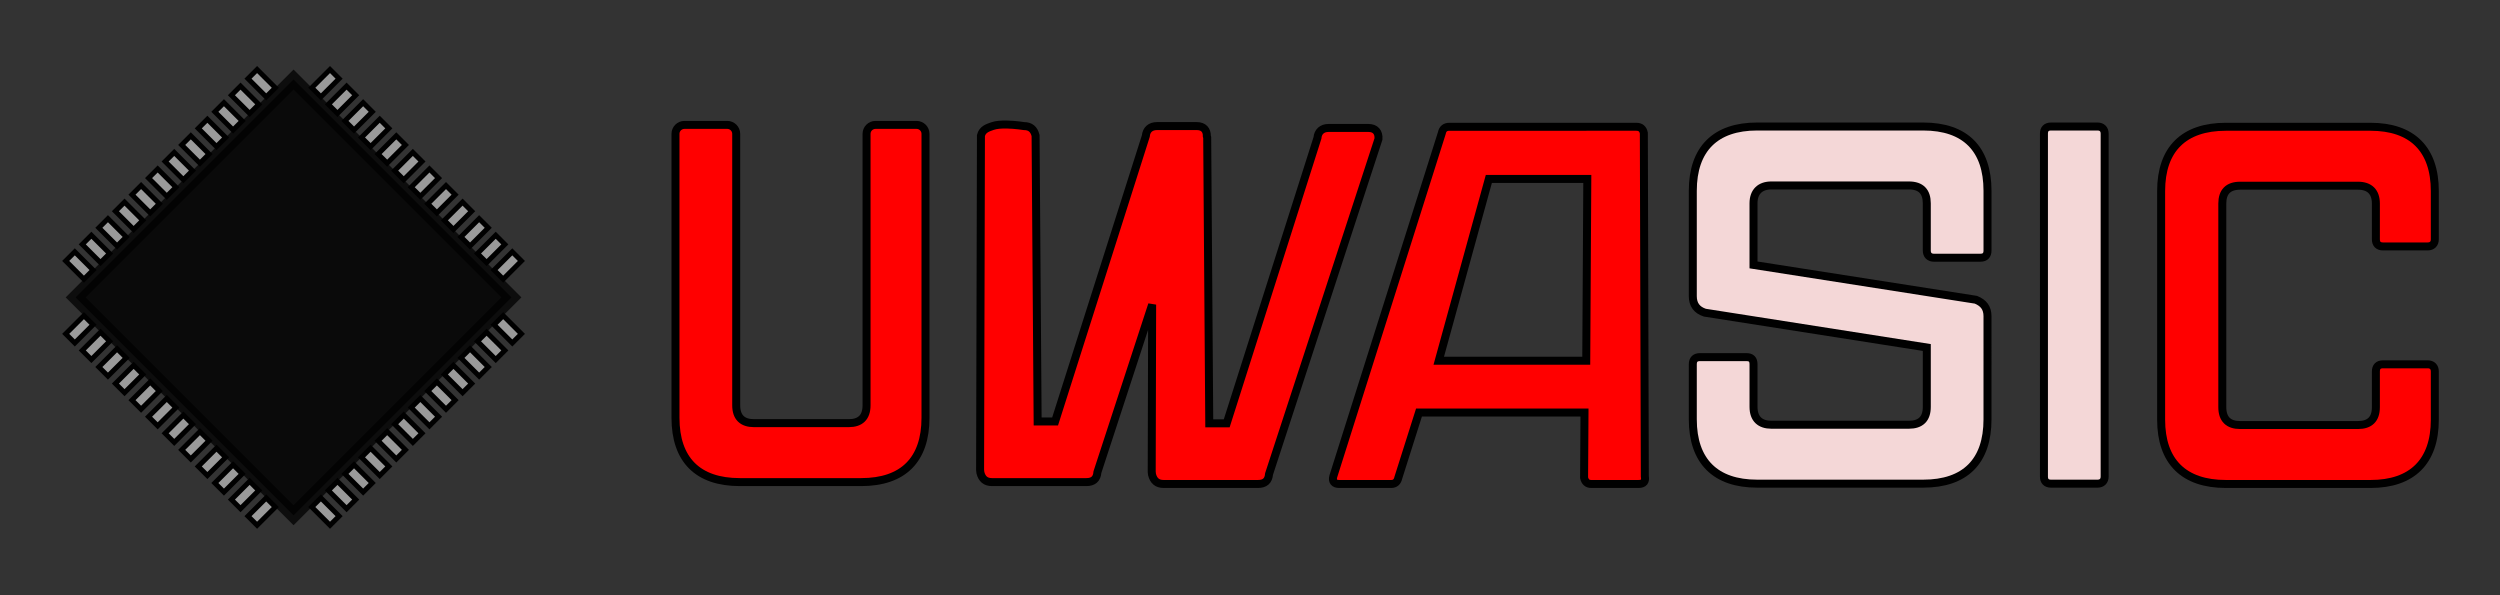 <?xml version="1.0" encoding="UTF-8" standalone="no"?>
<!-- Created with Inkscape (http://www.inkscape.org/) -->

<svg
   width="525mm"
   height="125mm"
   viewBox="0 0 525 125"
   version="1.1"
   id="svg1"
   xml:space="preserve"
   inkscape:version="1.3.2 (091e20e, 2023-11-25, custom)"
   sodipodi:docname="logo.svg"
   inkscape:export-filename="uwasic.png"
   inkscape:export-xdpi="96"
   inkscape:export-ydpi="96"
   xmlns:inkscape="http://www.inkscape.org/namespaces/inkscape"
   xmlns:sodipodi="http://sodipodi.sourceforge.net/DTD/sodipodi-0.dtd"
   xmlns="http://www.w3.org/2000/svg"
   xmlns:svg="http://www.w3.org/2000/svg"><rect x="0" y="0" width="525" height="125" fill="#333333" stroke="none"/><sodipodi:namedview
     id="namedview1"
     pagecolor="#ffffff"
     bordercolor="#000000"
     borderopacity="0.25"
     inkscape:showpageshadow="2"
     inkscape:pageopacity="0.0"
     inkscape:pagecheckerboard="0"
     inkscape:deskcolor="#d1d1d1"
     inkscape:document-units="mm"
     inkscape:zoom="1.0841681"
     inkscape:cx="28.593352"
     inkscape:cy="463.48901"
     inkscape:window-width="2560"
     inkscape:window-height="1494"
     inkscape:window-x="-11"
     inkscape:window-y="-11"
     inkscape:window-maximized="1"
     inkscape:current-layer="g9" /><defs
     id="defs1"><linearGradient
       id="swatch375"
       inkscape:swatch="solid"><stop
         style="stop-color:#000000;stop-opacity:1;"
         offset="0"
         id="stop375" /></linearGradient><linearGradient
       id="swatch374"
       inkscape:swatch="solid"><stop
         style="stop-color:#000000;stop-opacity:1;"
         offset="0"
         id="stop374" /></linearGradient><clipPath
       clipPathUnits="userSpaceOnUse"
       id="clipPath54"><rect
         style="fill:#ff0000;stroke:none;stroke-width:3;stroke-linecap:square;stroke-linejoin:miter;paint-order:stroke markers fill;stop-color:#000000"
         id="rect54"
         width="78"
         height="45.033"
         x="763.613"
         y="452.824" /></clipPath><clipPath
       clipPathUnits="userSpaceOnUse"
       id="clipPath51"><path
         id="path51"
         style="stroke-width:0.1;stroke-linecap:square;paint-order:markers fill stroke;stop-color:#000000"
         d="m 1806.499,-753.523 h 1637.265 v 66.905 H 1806.499 Z" /></clipPath><clipPath
       clipPathUnits="userSpaceOnUse"
       id="clipPath46"><rect
         style="fill:none;stroke:#000000;stroke-width:1;stroke-linecap:butt;stroke-linejoin:bevel;paint-order:stroke markers fill;stop-color:#000000"
         id="rect46"
         width="46.161"
         height="39.922"
         x="86.574"
         y="420.063" /></clipPath><clipPath
       clipPathUnits="userSpaceOnUse"
       id="clipPath52"><path
         id="path52"
         style="stroke-width:0.1;stroke-linecap:square;paint-order:markers fill stroke;stop-color:#000000"
         d="m -880.828,-187.298 h 1640.84 v 73.282 h -1640.84 z" /></clipPath><clipPath
       clipPathUnits="userSpaceOnUse"
       id="clipPath41"><rect
         style="fill:#ff0000;stroke:none;stroke-width:3;stroke-linecap:square;stroke-linejoin:miter;paint-order:stroke markers fill;stop-color:#000000"
         id="rect41"
         width="78"
         height="45.033"
         x="763.613"
         y="452.824" /></clipPath><clipPath
       clipPathUnits="userSpaceOnUse"
       id="clipPath33"><rect
         style="fill:#ff0000;stroke:none;stroke-width:3;stroke-linecap:square;stroke-linejoin:miter;paint-order:stroke markers fill;stop-color:#000000"
         id="rect33"
         width="78"
         height="45.033"
         x="763.613"
         y="452.824" /></clipPath><clipPath
       clipPathUnits="userSpaceOnUse"
       id="clipPath32"><rect
         style="fill:none;stroke:#000000;stroke-width:1;stroke-linecap:butt;stroke-linejoin:bevel;paint-order:stroke markers fill;stop-color:#000000"
         id="rect32"
         width="46.161"
         height="39.922"
         x="86.574"
         y="420.063" /></clipPath><clipPath
       clipPathUnits="userSpaceOnUse"
       id="clipPath55"><path
         id="path55"
         style="stroke-width:0.1;stroke-linecap:square;paint-order:markers fill stroke;stop-color:#000000"
         d="m 1736.615,-745.573 h 1589.476 v 72.467 H 1736.615 Z" /></clipPath><clipPath
       clipPathUnits="userSpaceOnUse"
       id="clipPath25"><rect
         style="fill:#ff0000;stroke:none;stroke-width:3;stroke-linecap:square;stroke-linejoin:miter;paint-order:stroke markers fill;stop-color:#000000"
         id="rect25-8"
         width="78"
         height="45.033"
         x="763.613"
         y="452.824" /></clipPath><clipPath
       clipPathUnits="userSpaceOnUse"
       id="clipPath27"><rect
         style="fill:none;stroke:#000000;stroke-width:1;stroke-linecap:butt;stroke-linejoin:bevel;paint-order:stroke markers fill;stop-color:#000000"
         id="rect28-6"
         width="46.161"
         height="39.922"
         x="86.574"
         y="420.063" /></clipPath><clipPath
       clipPathUnits="userSpaceOnUse"
       id="clipPath25-4"><rect
         style="fill:#ff0000;stroke:none;stroke-width:3;stroke-linecap:square;stroke-linejoin:miter;paint-order:stroke markers fill;stop-color:#000000"
         id="rect25-8-6"
         width="78"
         height="45.033"
         x="763.613"
         y="452.824" /></clipPath><clipPath
       clipPathUnits="userSpaceOnUse"
       id="clipPath25-0"><rect
         style="fill:#ff0000;stroke:none;stroke-width:3;stroke-linecap:square;stroke-linejoin:miter;paint-order:stroke markers fill;stop-color:#000000"
         id="rect25-8-0"
         width="78"
         height="45.033"
         x="763.613"
         y="452.824" /></clipPath></defs><g
     inkscape:label="Layer 1"
     inkscape:groupmode="layer"
     id="layer1"
     transform="translate(-156.163,-139.789)"><g
       id="g9"
       style="display:inline"
       transform="translate(42.808,27.289)"><g
         id="g4-9"
         transform="matrix(0.319,0.319,-0.319,0.319,175,127.104)"><rect
           style="fill:#000000;fill-opacity:0.811;stroke:#000000;stroke-width:6.565;stroke-linecap:butt;stroke-linejoin:miter;stroke-dasharray:none;stroke-opacity:0.744;paint-order:markers fill stroke"
           id="rect1-8"
           width="143.435"
           height="143.435"
           x="3.282"
           y="3.282" /></g><g
         id="g6-0"
         transform="matrix(1.677,0,0,1.677,197.112,-59.948)"
         style="fill:#ff0000;fill-opacity:1;stroke:#000000;stroke-opacity:1;stroke-width:1;stroke-dasharray:none"><g
           id="g8-5"
           transform="matrix(0.994,0,0,0.994,157.794,-64.77)"
           style="fill:#ff0000;fill-opacity:1;stroke:#000000;stroke-opacity:1;stroke-width:1.006;stroke-dasharray:none"><path
             style="font-size:54.925px;font-family:Norwester;-inkscape-font-specification:Norwester;fill:#ff0000;fill-opacity:1;stroke-width:1.006;stroke-opacity:1;paint-order:markers fill stroke;stroke:#000000;stroke-dasharray:none"
             d="m 97.745,192.683 c 0,-5.287 -2.869,-8.1 -8.1,-8.1 h -18.223 c -5.287,0 -8.156,2.812 -8.156,8.1 v 28.8 c 0,5.287 2.869,8.1 8.156,8.1 h 18.223 c 5.231,0 8.1,-2.813 8.1,-8.1 v -6.075 c 0,-0.562 -0.338,-0.9 -0.9,-0.9 h -5.625 c -0.619,0 -0.9,0.338 -0.9,0.9 v 4.5 c 0,1.519 -0.787,2.25 -2.25,2.25 h -14.848 c -1.462,0 -2.25,-0.731 -2.25,-2.25 V 194.258 c 0,-1.463 0.731,-2.25 2.25,-2.25 h 14.848 c 1.462,0 2.25,0.787 2.25,2.25 v 4.5 c 0,0.562 0.281,0.9 0.9,0.9 h 5.625 c 0.563,0 0.9,-0.338 0.9,-0.9 z"
             id="text4-1"
             aria-label="ASIC"
             sodipodi:nodetypes="sssssssssssssssssssssssss" /><path
             d="m -2.566,229.583 c 0.675,0 0.9,-0.338 0.788,-0.956 l -0.125,-43.256 c -0.113,-0.562 -0.45,-0.787 -0.956,-0.787 H -26.394 c -0.506,0 -0.844,0.225 -0.956,0.787 l -13.673,43.256 c -0.169,0.619 0.113,0.956 0.731,0.956 h 6.561 c 0.506,0 0.788,-0.281 0.9,-0.787 l 2.603,-8.213 h 20.851 l -0.051,8.213 c 0.113,0.506 0.394,0.787 0.9,0.787 z m -6.592,-15.525 H -27.739 l 6.31,-22.902 h 12.405 z"
             style="font-size:54.925px;font-family:Norwester;-inkscape-font-specification:Norwester;fill:#ff0000;fill-opacity:1;stroke-width:1.006;stroke-opacity:1;paint-order:markers fill stroke;stroke:#000000;stroke-dasharray:none"
             id="path1-7"
             sodipodi:nodetypes="sccssccssccccssccccc" /><g
             id="g5-8"
             style="fill:#f4d7d7;fill-opacity:1;stroke:#000000;stroke-opacity:1;stroke-width:0.983;stroke-dasharray:none"
             transform="matrix(1.024,0,0,1.024,-35.193,-69.761)"><path
               d="m 46.442,248.352 c -5.108,0 -7.909,2.746 -7.909,7.909 v 12.962 c 0,1.044 0.494,1.703 1.483,2.032 l 27.305,4.284 v 7.305 c 0,1.483 -0.769,2.197 -2.197,2.197 h -16.924 c -1.373,0 -2.197,-0.714 -2.197,-2.197 v -5.242 c 0,-0.604 -0.275,-0.879 -0.879,-0.879 h -5.712 c -0.549,0 -0.879,0.275 -0.879,0.879 v 6.779 c 0,5.163 2.801,7.909 7.909,7.909 h 20.439 c 5.163,0 7.909,-2.746 7.909,-7.909 V 271.695 c 0,-1.044 -0.494,-1.648 -1.428,-2.032 l -27.36,-4.284 v -7.58 c 0,-1.428 0.824,-2.197 2.197,-2.197 h 16.924 c 1.483,0 2.197,0.769 2.197,2.197 v 5.816 c 0,0.549 0.33,0.879 0.879,0.879 h 5.712 c 0.604,0 0.879,-0.33 0.879,-0.879 v -7.354 c 0,-5.163 -2.746,-7.909 -7.909,-7.909 z"
               style="font-size:54.925px;font-family:Norwester;-inkscape-font-specification:Norwester;fill:#f4d7d7;fill-opacity:1;stroke-width:0.983;stroke-opacity:1;paint-order:markers fill stroke;stroke:#000000;stroke-dasharray:none"
               id="path1-3-5"
               sodipodi:nodetypes="sssccsssssssssssssccsssssssssss" /><path
               d="m 82.612,248.352 c -0.604,0 -0.879,0.33 -0.879,0.879 v 42.182 c 0,0.549 0.275,0.879 0.879,0.879 h 5.712 c 0.549,0 0.879,-0.33 0.879,-0.879 v -42.182 c 0,-0.549 -0.33,-0.879 -0.879,-0.879 z"
               style="font-size:54.925px;font-family:Norwester;-inkscape-font-specification:Norwester;fill:#f4d7d7;fill-opacity:1;stroke-width:0.983;stroke-opacity:1;paint-order:markers fill stroke;stroke:#000000;stroke-dasharray:none"
               id="path1-5-3" /></g><path
             d="m -98.7,184.347 c -0.619,0 -1.125,0.506 -1.125,1.125 v 34.2 c 0,1.519 -0.788,2.25 -2.25,2.25 h -11.921 c -1.462,0 -2.25,-0.731 -2.25,-2.25 v -34.2 c 0,-0.619 -0.506,-1.125 -1.125,-1.125 h -5.4 c -0.619,0 -1.125,0.506 -1.125,1.125 v 35.775 c 0,5.287 2.812,8.1 8.1,8.1 h 15.296 c 5.288,0 8.1,-2.812 8.1,-8.1 v -35.775 c 0,-0.619 -0.506,-1.125 -1.125,-1.125 z"
             id="text8-9"
             style="font-size:56.25px;font-family:Norwester;-inkscape-font-specification:Norwester;fill:#ff0000;fill-opacity:1;stroke-width:1.006;stroke-opacity:1;paint-order:markers fill stroke;stroke:#000000;stroke-dasharray:none"
             aria-label="U"
             sodipodi:nodetypes="sssssssssssssssss" /><path
             id="text7-9"
             style="font-size:56.25px;font-family:Norwester;-inkscape-font-specification:Norwester;fill:#ff0000;fill-opacity:1;stroke-width:1.006;stroke-opacity:1;paint-order:markers fill stroke;stroke:#000000;stroke-dasharray:none"
             d="M -82.154 184.301 C -82.815 184.288 -83.49 184.33 -83.958 184.497 C -84.548 184.708 -85.215 184.894 -85.414 185.688 L -85.521 227.815 L -85.483 228.155 C -85.285 228.95 -84.821 229.347 -84.027 229.347 L -72.129 229.347 C -71.269 229.347 -70.805 228.949 -70.739 228.089 L -63.846 206.987 L -63.9 228.052 L -63.862 228.392 C -63.664 229.186 -63.2 229.583 -62.406 229.583 L -50.508 229.583 C -49.647 229.583 -49.184 229.186 -49.118 228.325 L -35.333 186.123 C -35.267 185.262 -35.73 184.733 -36.591 184.733 L -41.633 184.733 C -42.427 184.733 -42.956 185.196 -43.022 185.99 L -54.452 221.943 L -56.65 221.943 L -56.91 185.924 C -56.923 185.874 -56.94 185.83 -56.954 185.783 C -56.933 184.986 -57.387 184.497 -58.211 184.497 L -63.253 184.497 C -64.048 184.497 -64.577 184.96 -64.643 185.754 L -76.072 221.707 L -78.271 221.707 L -78.531 185.688 C -78.73 184.894 -79.193 184.497 -79.987 184.497 C -79.987 184.497 -81.051 184.323 -82.154 184.301 z " /></g></g><g
         id="g4-9-3"
         transform="matrix(0.319,0.319,-0.319,0.319,175,127.104)"
         style="display:inline;stroke:#000000;stroke-opacity:1"><g
           id="g3-2-9"
           style="stroke:#000000;stroke-width:2.33;stroke-dasharray:none;stroke-opacity:1"><g
             id="g2-6-5"
             transform="translate(59.659,-18.294)"
             style="stroke:#000000;stroke-width:2.33;stroke-dasharray:none;stroke-opacity:1"><g
               id="rect2-55-5"
               style="stroke:#000000;stroke-width:2.33;stroke-dasharray:none;stroke-opacity:1"><path
                 style="color:#000000;fill:#ffffff;stroke:#000000;stroke-width:2.33;stroke-dasharray:none;stroke-opacity:1;paint-order:markers fill stroke"
                 d="m 52.564,8.334 h 1.919 v 7.919 h -1.919 z"
                 id="path49-9" /><path
                 style="color:#000000;fill:#9a9a9a;stroke:#000000;stroke-width:2.33;stroke-dasharray:none;stroke-opacity:1;paint-order:markers fill stroke"
                 d="M 50.523,6.295 V 18.295 h 6 V 6.295 Z"
                 id="path50-6" /></g><g
               id="rect2-7-3-6"
               style="stroke:#000000;stroke-width:2.33;stroke-dasharray:none;stroke-opacity:1"><path
                 style="color:#000000;fill:#ffffff;stroke:#000000;stroke-width:2.33;stroke-dasharray:none;stroke-opacity:1;paint-order:markers fill stroke"
                 d="m -34.709,8.334 h 1.919 v 7.919 h -1.919 z"
                 id="path53-4" /><path
                 style="color:#000000;fill:#9a9a9a;stroke:#000000;stroke-width:2.33;stroke-dasharray:none;stroke-opacity:1;paint-order:markers fill stroke"
                 d="M -36.75,6.295 V 18.295 h 6 V 6.295 Z"
                 id="path54-6" /></g><g
               id="rect2-1-9-4"
               style="stroke:#000000;stroke-width:2.33;stroke-dasharray:none;stroke-opacity:1"><path
                 style="color:#000000;fill:#ffffff;stroke:#000000;stroke-width:2.33;stroke-dasharray:none;stroke-opacity:1;paint-order:markers fill stroke"
                 d="m -23.8,8.334 h 1.919 v 7.919 h -1.919 z"
                 id="path56-1" /><path
                 style="color:#000000;fill:#9a9a9a;stroke:#000000;stroke-width:2.33;stroke-dasharray:none;stroke-opacity:1;paint-order:markers fill stroke"
                 d="M -25.84,6.295 V 18.295 h 6 V 6.295 Z"
                 id="path57-7" /></g><g
               id="rect2-7-8-5-7"
               style="stroke:#000000;stroke-width:2.33;stroke-dasharray:none;stroke-opacity:1"><path
                 style="color:#000000;fill:#ffffff;stroke:#000000;stroke-width:2.33;stroke-dasharray:none;stroke-opacity:1;paint-order:markers fill stroke"
                 d="m -12.891,8.334 h 1.919 v 7.919 h -1.919 z"
                 id="path58-6" /><path
                 style="color:#000000;fill:#9a9a9a;stroke:#000000;stroke-width:2.33;stroke-dasharray:none;stroke-opacity:1;paint-order:markers fill stroke"
                 d="M -14.932,6.295 V 18.295 h 6 V 6.295 Z"
                 id="path59-6" /></g><g
               id="rect2-5-1-0"
               style="stroke:#000000;stroke-width:2.33;stroke-dasharray:none;stroke-opacity:1"><path
                 style="color:#000000;fill:#ffffff;stroke:#000000;stroke-width:2.33;stroke-dasharray:none;stroke-opacity:1;paint-order:markers fill stroke"
                 d="m -1.982,8.334 h 1.919 V 16.254 H -1.982 Z"
                 id="path60-2" /><path
                 style="color:#000000;fill:#9a9a9a;stroke:#000000;stroke-width:2.33;stroke-dasharray:none;stroke-opacity:1;paint-order:markers fill stroke"
                 d="M -4.021,6.295 V 18.295 h 6 V 6.295 Z"
                 id="path61-7" /></g><g
               id="rect2-7-2-94-5"
               style="stroke:#000000;stroke-width:2.33;stroke-dasharray:none;stroke-opacity:1"><path
                 style="color:#000000;fill:#ffffff;stroke:#000000;stroke-width:2.33;stroke-dasharray:none;stroke-opacity:1;paint-order:markers fill stroke"
                 d="M 8.927,8.334 H 10.846 V 16.254 H 8.927 Z"
                 id="path62-4" /><path
                 style="color:#000000;fill:#9a9a9a;stroke:#000000;stroke-width:2.33;stroke-dasharray:none;stroke-opacity:1;paint-order:markers fill stroke"
                 d="M 6.887,6.295 V 18.295 H 12.887 V 6.295 Z"
                 id="path63-2" /></g><g
               id="rect2-7-8-9-22-3"
               style="stroke:#000000;stroke-width:2.33;stroke-dasharray:none;stroke-opacity:1"><path
                 style="color:#000000;fill:#ffffff;stroke:#000000;stroke-width:2.33;stroke-dasharray:none;stroke-opacity:1;paint-order:markers fill stroke"
                 d="m 19.836,8.334 h 1.919 V 16.254 H 19.836 Z"
                 id="path64-9" /><path
                 style="color:#000000;fill:#9a9a9a;stroke:#000000;stroke-width:2.33;stroke-dasharray:none;stroke-opacity:1;paint-order:markers fill stroke"
                 d="M 17.797,6.295 V 18.295 h 6 V 6.295 Z"
                 id="path65-3" /></g><g
               id="rect2-5-8-61-4"
               style="stroke:#000000;stroke-width:2.33;stroke-dasharray:none;stroke-opacity:1"><path
                 style="color:#000000;fill:#ffffff;stroke:#000000;stroke-width:2.33;stroke-dasharray:none;stroke-opacity:1;paint-order:markers fill stroke"
                 d="m 30.746,8.334 h 1.919 V 16.254 H 30.746 Z"
                 id="path66-8" /><path
                 style="color:#000000;fill:#9a9a9a;stroke:#000000;stroke-width:2.33;stroke-dasharray:none;stroke-opacity:1;paint-order:markers fill stroke"
                 d="M 28.705,6.295 V 18.295 h 6 V 6.295 Z"
                 id="path67-6" /></g><g
               id="rect2-7-2-6-5-7"
               style="stroke:#000000;stroke-width:2.33;stroke-dasharray:none;stroke-opacity:1"><path
                 style="color:#000000;fill:#ffffff;stroke:#000000;stroke-width:2.33;stroke-dasharray:none;stroke-opacity:1;paint-order:markers fill stroke"
                 d="m 41.655,8.334 h 1.919 V 16.254 H 41.655 Z"
                 id="path68-2" /><path
                 style="color:#000000;fill:#9a9a9a;stroke:#000000;stroke-width:2.33;stroke-dasharray:none;stroke-opacity:1;paint-order:markers fill stroke"
                 d="M 39.613,6.295 V 18.295 h 6 V 6.295 Z"
                 id="path69-4" /></g><g
               id="rect2-7-8-3-6-1"
               style="stroke:#000000;stroke-width:2.33;stroke-dasharray:none;stroke-opacity:1"><path
                 style="color:#000000;fill:#ffffff;stroke:#000000;stroke-width:2.33;stroke-dasharray:none;stroke-opacity:1;paint-order:markers fill stroke"
                 d="m 74.382,8.334 h 1.919 v 7.919 h -1.919 z"
                 id="path70-4" /><path
                 style="color:#000000;fill:#9a9a9a;stroke:#000000;stroke-width:2.33;stroke-dasharray:none;stroke-opacity:1;paint-order:markers fill stroke"
                 d="M 72.342,6.295 V 18.295 h 6 V 6.295 Z"
                 id="path71-7" /></g><g
               id="rect2-5-9-3-5"
               style="stroke:#000000;stroke-width:2.33;stroke-dasharray:none;stroke-opacity:1"><path
                 style="color:#000000;fill:#ffffff;stroke:#000000;stroke-width:2.33;stroke-dasharray:none;stroke-opacity:1;paint-order:markers fill stroke"
                 d="m 63.473,8.334 h 1.919 V 16.254 H 63.473 Z"
                 id="path72-4" /><path
                 style="color:#000000;fill:#9a9a9a;stroke:#000000;stroke-width:2.33;stroke-dasharray:none;stroke-opacity:1;paint-order:markers fill stroke"
                 d="M 61.432,6.295 V 18.295 h 6 V 6.295 Z"
                 id="path73-1" /></g><g
               id="rect2-7-2-3-8-9"
               style="stroke:#000000;stroke-width:2.33;stroke-dasharray:none;stroke-opacity:1"><path
                 style="color:#000000;fill:#ffffff;stroke:#000000;stroke-width:2.33;stroke-dasharray:none;stroke-opacity:1;paint-order:markers fill stroke"
                 d="m -45.618,8.334 h 1.919 v 7.919 h -1.919 z"
                 id="path74-4" /><path
                 style="color:#000000;fill:#9a9a9a;stroke:#000000;stroke-width:2.33;stroke-dasharray:none;stroke-opacity:1;paint-order:markers fill stroke"
                 d="M -47.658,6.295 V 18.295 h 6 V 6.295 Z"
                 id="path75-5" /></g></g><g
             id="g2-8-6-4"
             transform="translate(59.659,143.706)"
             style="stroke:#000000;stroke-width:2.33;stroke-dasharray:none;stroke-opacity:1"><g
               id="rect2-6-7-6"
               style="stroke:#000000;stroke-width:2.33;stroke-dasharray:none;stroke-opacity:1"><path
                 style="color:#000000;fill:#ffffff;stroke:#000000;stroke-width:2.33;stroke-dasharray:none;stroke-opacity:1;paint-order:markers fill stroke"
                 d="m 52.564,8.334 h 1.919 v 7.919 h -1.919 z"
                 id="path76-4" /><path
                 style="color:#000000;fill:#9a9a9a;stroke:#000000;stroke-width:2.33;stroke-dasharray:none;stroke-opacity:1;paint-order:markers fill stroke"
                 d="M 50.523,6.295 V 18.295 h 6 V 6.295 Z"
                 id="path77-8" /></g><g
               id="rect2-7-6-1-6"
               style="stroke:#000000;stroke-width:2.33;stroke-dasharray:none;stroke-opacity:1"><path
                 style="color:#000000;fill:#ffffff;stroke:#000000;stroke-width:2.33;stroke-dasharray:none;stroke-opacity:1;paint-order:markers fill stroke"
                 d="m -34.709,8.334 h 1.919 v 7.919 h -1.919 z"
                 id="path78-8" /><path
                 style="color:#000000;fill:#9a9a9a;stroke:#000000;stroke-width:2.33;stroke-dasharray:none;stroke-opacity:1;paint-order:markers fill stroke"
                 d="M -36.75,6.295 V 18.295 h 6 V 6.295 Z"
                 id="path79-0" /></g><g
               id="rect2-1-1-9-8"
               style="stroke:#000000;stroke-width:2.33;stroke-dasharray:none;stroke-opacity:1"><path
                 style="color:#000000;fill:#ffffff;stroke:#000000;stroke-width:2.33;stroke-dasharray:none;stroke-opacity:1;paint-order:markers fill stroke"
                 d="m -23.8,8.334 h 1.919 v 7.919 h -1.919 z"
                 id="path80-9" /><path
                 style="color:#000000;fill:#9a9a9a;stroke:#000000;stroke-width:2.33;stroke-dasharray:none;stroke-opacity:1;paint-order:markers fill stroke"
                 d="M -25.84,6.295 V 18.295 h 6 V 6.295 Z"
                 id="path81-8" /></g><g
               id="rect2-7-8-4-8-4"
               style="stroke:#000000;stroke-width:2.33;stroke-dasharray:none;stroke-opacity:1"><path
                 style="color:#000000;fill:#ffffff;stroke:#000000;stroke-width:2.33;stroke-dasharray:none;stroke-opacity:1;paint-order:markers fill stroke"
                 d="m -12.891,8.334 h 1.919 v 7.919 h -1.919 z"
                 id="path82-2" /><path
                 style="color:#000000;fill:#9a9a9a;stroke:#000000;stroke-width:2.33;stroke-dasharray:none;stroke-opacity:1;paint-order:markers fill stroke"
                 d="M -14.932,6.295 V 18.295 h 6 V 6.295 Z"
                 id="path83-3" /></g><g
               id="rect2-5-6-7-1"
               style="stroke:#000000;stroke-width:2.33;stroke-dasharray:none;stroke-opacity:1"><path
                 style="color:#000000;fill:#ffffff;stroke:#000000;stroke-width:2.33;stroke-dasharray:none;stroke-opacity:1;paint-order:markers fill stroke"
                 d="m -1.982,8.334 h 1.919 V 16.254 H -1.982 Z"
                 id="path84-6" /><path
                 style="color:#000000;fill:#9a9a9a;stroke:#000000;stroke-width:2.33;stroke-dasharray:none;stroke-opacity:1;paint-order:markers fill stroke"
                 d="M -4.021,6.295 V 18.295 h 6 V 6.295 Z"
                 id="path85-8" /></g><g
               id="rect2-7-2-35-9-7"
               style="stroke:#000000;stroke-width:2.33;stroke-dasharray:none;stroke-opacity:1"><path
                 style="color:#000000;fill:#ffffff;stroke:#000000;stroke-width:2.33;stroke-dasharray:none;stroke-opacity:1;paint-order:markers fill stroke"
                 d="M 8.927,8.334 H 10.846 V 16.254 H 8.927 Z"
                 id="path86-4" /><path
                 style="color:#000000;fill:#9a9a9a;stroke:#000000;stroke-width:2.33;stroke-dasharray:none;stroke-opacity:1;paint-order:markers fill stroke"
                 d="M 6.887,6.295 V 18.295 H 12.887 V 6.295 Z"
                 id="path87-1" /></g><g
               id="rect2-7-8-9-2-7-2"
               style="stroke:#000000;stroke-width:2.33;stroke-dasharray:none;stroke-opacity:1"><path
                 style="color:#000000;fill:#ffffff;stroke:#000000;stroke-width:2.33;stroke-dasharray:none;stroke-opacity:1;paint-order:markers fill stroke"
                 d="m 19.836,8.334 h 1.919 V 16.254 H 19.836 Z"
                 id="path88-5" /><path
                 style="color:#000000;fill:#9a9a9a;stroke:#000000;stroke-width:2.33;stroke-dasharray:none;stroke-opacity:1;paint-order:markers fill stroke"
                 d="M 17.797,6.295 V 18.295 h 6 V 6.295 Z"
                 id="path89-3" /></g><g
               id="rect2-5-8-6-69-6"
               style="stroke:#000000;stroke-width:2.33;stroke-dasharray:none;stroke-opacity:1"><path
                 style="color:#000000;fill:#ffffff;stroke:#000000;stroke-width:2.33;stroke-dasharray:none;stroke-opacity:1;paint-order:markers fill stroke"
                 d="m 30.746,8.334 h 1.919 V 16.254 H 30.746 Z"
                 id="path90-1" /><path
                 style="color:#000000;fill:#9a9a9a;stroke:#000000;stroke-width:2.33;stroke-dasharray:none;stroke-opacity:1;paint-order:markers fill stroke"
                 d="M 28.705,6.295 V 18.295 h 6 V 6.295 Z"
                 id="path91-8" /></g><g
               id="rect2-7-2-6-0-74-1"
               style="stroke:#000000;stroke-width:2.33;stroke-dasharray:none;stroke-opacity:1"><path
                 style="color:#000000;fill:#ffffff;stroke:#000000;stroke-width:2.33;stroke-dasharray:none;stroke-opacity:1;paint-order:markers fill stroke"
                 d="m 41.655,8.334 h 1.919 V 16.254 H 41.655 Z"
                 id="path92-0" /><path
                 style="color:#000000;fill:#9a9a9a;stroke:#000000;stroke-width:2.33;stroke-dasharray:none;stroke-opacity:1;paint-order:markers fill stroke"
                 d="M 39.613,6.295 V 18.295 h 6 V 6.295 Z"
                 id="path93-6" /></g><g
               id="rect2-7-8-3-9-12-2"
               style="stroke:#000000;stroke-width:2.33;stroke-dasharray:none;stroke-opacity:1"><path
                 style="color:#000000;fill:#ffffff;stroke:#000000;stroke-width:2.33;stroke-dasharray:none;stroke-opacity:1;paint-order:markers fill stroke"
                 d="m 74.382,8.334 h 1.919 v 7.919 h -1.919 z"
                 id="path94-8" /><path
                 style="color:#000000;fill:#9a9a9a;stroke:#000000;stroke-width:2.33;stroke-dasharray:none;stroke-opacity:1;paint-order:markers fill stroke"
                 d="M 72.342,6.295 V 18.295 h 6 V 6.295 Z"
                 id="path95-9" /></g><g
               id="rect2-5-9-2-6-0"
               style="stroke:#000000;stroke-width:2.33;stroke-dasharray:none;stroke-opacity:1"><path
                 style="color:#000000;fill:#ffffff;stroke:#000000;stroke-width:2.33;stroke-dasharray:none;stroke-opacity:1;paint-order:markers fill stroke"
                 d="m 63.473,8.334 h 1.919 V 16.254 H 63.473 Z"
                 id="path96-5" /><path
                 style="color:#000000;fill:#9a9a9a;stroke:#000000;stroke-width:2.33;stroke-dasharray:none;stroke-opacity:1;paint-order:markers fill stroke"
                 d="M 61.432,6.295 V 18.295 h 6 V 6.295 Z"
                 id="path97-9" /></g><g
               id="rect2-7-2-3-5-7-9"
               style="stroke:#000000;stroke-width:2.33;stroke-dasharray:none;stroke-opacity:1"><path
                 style="color:#000000;fill:#ffffff;stroke:#000000;stroke-width:2.33;stroke-dasharray:none;stroke-opacity:1;paint-order:markers fill stroke"
                 d="m -45.618,8.334 h 1.919 v 7.919 h -1.919 z"
                 id="path98-2" /><path
                 style="color:#000000;fill:#9a9a9a;stroke:#000000;stroke-width:2.33;stroke-dasharray:none;stroke-opacity:1;paint-order:markers fill stroke"
                 d="M -47.658,6.295 V 18.295 h 6 V 6.295 Z"
                 id="path99-9" /></g></g></g><g
           id="g3-7-9-6"
           transform="rotate(-90,75,75)"
           style="stroke:#000000;stroke-width:2.33;stroke-dasharray:none;stroke-opacity:1"><g
             id="g2-1-7-4"
             transform="translate(59.659,-18.294)"
             style="stroke:#000000;stroke-width:2.33;stroke-dasharray:none;stroke-opacity:1"><g
               id="rect2-4-2-0"
               style="stroke:#000000;stroke-width:2.33;stroke-dasharray:none;stroke-opacity:1"><path
                 style="color:#000000;fill:#ffffff;stroke:#000000;stroke-width:2.33;stroke-dasharray:none;stroke-opacity:1;paint-order:markers fill stroke"
                 d="m 52.564,8.334 h 1.919 v 7.919 h -1.919 z"
                 id="path1-8" /><path
                 style="color:#000000;fill:#9a9a9a;stroke:#000000;stroke-width:2.33;stroke-dasharray:none;stroke-opacity:1;paint-order:markers fill stroke"
                 d="M 50.523,6.295 V 18.295 h 6 V 6.295 Z"
                 id="path2-3" /></g><g
               id="rect2-7-0-7-4"
               style="stroke:#000000;stroke-width:2.33;stroke-dasharray:none;stroke-opacity:1"><path
                 style="color:#000000;fill:#ffffff;stroke:#000000;stroke-width:2.33;stroke-dasharray:none;stroke-opacity:1;paint-order:markers fill stroke"
                 d="m -34.709,8.334 h 1.919 v 7.919 h -1.919 z"
                 id="path3-5" /><path
                 style="color:#000000;fill:#9a9a9a;stroke:#000000;stroke-width:2.33;stroke-dasharray:none;stroke-opacity:1;paint-order:markers fill stroke"
                 d="M -36.75,6.295 V 18.295 h 6 V 6.295 Z"
                 id="path4-2" /></g><g
               id="rect2-1-18-6-8"
               style="stroke:#000000;stroke-width:2.33;stroke-dasharray:none;stroke-opacity:1"><path
                 style="color:#000000;fill:#ffffff;stroke:#000000;stroke-width:2.33;stroke-dasharray:none;stroke-opacity:1;paint-order:markers fill stroke"
                 d="m -23.8,8.334 h 1.919 v 7.919 h -1.919 z"
                 id="path5-1" /><path
                 style="color:#000000;fill:#9a9a9a;stroke:#000000;stroke-width:2.33;stroke-dasharray:none;stroke-opacity:1;paint-order:markers fill stroke"
                 d="M -25.84,6.295 V 18.295 h 6 V 6.295 Z"
                 id="path6-4" /></g><g
               id="rect2-7-8-45-9-9"
               style="stroke:#000000;stroke-width:2.33;stroke-dasharray:none;stroke-opacity:1"><path
                 style="color:#000000;fill:#ffffff;stroke:#000000;stroke-width:2.33;stroke-dasharray:none;stroke-opacity:1;paint-order:markers fill stroke"
                 d="m -12.891,8.334 h 1.919 v 7.919 h -1.919 z"
                 id="path7-4" /><path
                 style="color:#000000;fill:#9a9a9a;stroke:#000000;stroke-width:2.33;stroke-dasharray:none;stroke-opacity:1;paint-order:markers fill stroke"
                 d="M -14.932,6.295 V 18.295 h 6 V 6.295 Z"
                 id="path8-8" /></g><g
               id="rect2-5-83-1-1"
               style="stroke:#000000;stroke-width:2.33;stroke-dasharray:none;stroke-opacity:1"><path
                 style="color:#000000;fill:#ffffff;stroke:#000000;stroke-width:2.33;stroke-dasharray:none;stroke-opacity:1;paint-order:markers fill stroke"
                 d="m -1.982,8.334 h 1.919 V 16.254 H -1.982 Z"
                 id="path9-7" /><path
                 style="color:#000000;fill:#9a9a9a;stroke:#000000;stroke-width:2.33;stroke-dasharray:none;stroke-opacity:1;paint-order:markers fill stroke"
                 d="M -4.021,6.295 V 18.295 h 6 V 6.295 Z"
                 id="path10-8" /></g><g
               id="rect2-7-2-9-8-5"
               style="stroke:#000000;stroke-width:2.33;stroke-dasharray:none;stroke-opacity:1"><path
                 style="color:#000000;fill:#ffffff;stroke:#000000;stroke-width:2.33;stroke-dasharray:none;stroke-opacity:1;paint-order:markers fill stroke"
                 d="M 8.927,8.334 H 10.846 V 16.254 H 8.927 Z"
                 id="path11-9" /><path
                 style="color:#000000;fill:#9a9a9a;stroke:#000000;stroke-width:2.33;stroke-dasharray:none;stroke-opacity:1;paint-order:markers fill stroke"
                 d="M 6.887,6.295 V 18.295 H 12.887 V 6.295 Z"
                 id="path12-9" /></g><g
               id="rect2-7-8-9-5-8-2"
               style="stroke:#000000;stroke-width:2.33;stroke-dasharray:none;stroke-opacity:1"><path
                 style="color:#000000;fill:#ffffff;stroke:#000000;stroke-width:2.33;stroke-dasharray:none;stroke-opacity:1;paint-order:markers fill stroke"
                 d="m 19.836,8.334 h 1.919 V 16.254 H 19.836 Z"
                 id="path13-8" /><path
                 style="color:#000000;fill:#9a9a9a;stroke:#000000;stroke-width:2.33;stroke-dasharray:none;stroke-opacity:1;paint-order:markers fill stroke"
                 d="M 17.797,6.295 V 18.295 h 6 V 6.295 Z"
                 id="path14-7" /></g><g
               id="rect2-5-8-8-9-7"
               style="stroke:#000000;stroke-width:2.33;stroke-dasharray:none;stroke-opacity:1"><path
                 style="color:#000000;fill:#ffffff;stroke:#000000;stroke-width:2.33;stroke-dasharray:none;stroke-opacity:1;paint-order:markers fill stroke"
                 d="m 30.746,8.334 h 1.919 V 16.254 H 30.746 Z"
                 id="path15-8" /><path
                 style="color:#000000;fill:#9a9a9a;stroke:#000000;stroke-width:2.33;stroke-dasharray:none;stroke-opacity:1;paint-order:markers fill stroke"
                 d="M 28.705,6.295 V 18.295 h 6 V 6.295 Z"
                 id="path16-6" /></g><g
               id="rect2-7-2-6-4-2-9"
               style="stroke:#000000;stroke-width:2.33;stroke-dasharray:none;stroke-opacity:1"><path
                 style="color:#000000;fill:#ffffff;stroke:#000000;stroke-width:2.33;stroke-dasharray:none;stroke-opacity:1;paint-order:markers fill stroke"
                 d="m 41.655,8.334 h 1.919 V 16.254 H 41.655 Z"
                 id="path17-8" /><path
                 style="color:#000000;fill:#9a9a9a;stroke:#000000;stroke-width:2.33;stroke-dasharray:none;stroke-opacity:1;paint-order:markers fill stroke"
                 d="M 39.613,6.295 V 18.295 h 6 V 6.295 Z"
                 id="path18-5" /></g><g
               id="rect2-7-8-3-0-3-2"
               style="stroke:#000000;stroke-width:2.33;stroke-dasharray:none;stroke-opacity:1"><path
                 style="color:#000000;fill:#ffffff;stroke:#000000;stroke-width:2.33;stroke-dasharray:none;stroke-opacity:1;paint-order:markers fill stroke"
                 d="m 74.382,8.334 h 1.919 v 7.919 h -1.919 z"
                 id="path19-5" /><path
                 style="color:#000000;fill:#9a9a9a;stroke:#000000;stroke-width:2.33;stroke-dasharray:none;stroke-opacity:1;paint-order:markers fill stroke"
                 d="M 72.342,6.295 V 18.295 h 6 V 6.295 Z"
                 id="path20-3" /></g><g
               id="rect2-5-9-4-3-0"
               style="stroke:#000000;stroke-width:2.33;stroke-dasharray:none;stroke-opacity:1"><path
                 style="color:#000000;fill:#ffffff;stroke:#000000;stroke-width:2.33;stroke-dasharray:none;stroke-opacity:1;paint-order:markers fill stroke"
                 d="m 63.473,8.334 h 1.919 V 16.254 H 63.473 Z"
                 id="path21-6" /><path
                 style="color:#000000;fill:#9a9a9a;stroke:#000000;stroke-width:2.33;stroke-dasharray:none;stroke-opacity:1;paint-order:markers fill stroke"
                 d="M 61.432,6.295 V 18.295 h 6 V 6.295 Z"
                 id="path22-3" /></g><g
               id="rect2-7-2-3-4-0-4"
               style="stroke:#000000;stroke-width:2.33;stroke-dasharray:none;stroke-opacity:1"><path
                 style="color:#000000;fill:#ffffff;stroke:#000000;stroke-width:2.33;stroke-dasharray:none;stroke-opacity:1;paint-order:markers fill stroke"
                 d="m -45.618,8.334 h 1.919 v 7.919 h -1.919 z"
                 id="path23-2" /><path
                 style="color:#000000;fill:#9a9a9a;stroke:#000000;stroke-width:2.33;stroke-dasharray:none;stroke-opacity:1;paint-order:markers fill stroke"
                 d="M -47.658,6.295 V 18.295 h 6 V 6.295 Z"
                 id="path24-1" /></g></g><g
             id="g2-8-3-3-8"
             transform="translate(59.659,143.706)"
             style="stroke:#000000;stroke-width:2.33;stroke-dasharray:none;stroke-opacity:1"><g
               id="rect2-6-3-8-2"
               style="stroke:#000000;stroke-width:2.33;stroke-dasharray:none;stroke-opacity:1"><path
                 style="color:#000000;fill:#ffffff;stroke:#000000;stroke-width:2.33;stroke-dasharray:none;stroke-opacity:1;paint-order:markers fill stroke"
                 d="m 52.564,8.334 h 1.919 v 7.919 h -1.919 z"
                 id="path25-1" /><path
                 style="color:#000000;fill:#9a9a9a;stroke:#000000;stroke-width:2.33;stroke-dasharray:none;stroke-opacity:1;paint-order:markers fill stroke"
                 d="M 50.523,6.295 V 18.295 h 6 V 6.295 Z"
                 id="path26-9" /></g><g
               id="rect2-7-6-7-3-0"
               style="stroke:#000000;stroke-width:2.33;stroke-dasharray:none;stroke-opacity:1"><path
                 style="color:#000000;fill:#ffffff;stroke:#000000;stroke-width:2.33;stroke-dasharray:none;stroke-opacity:1;paint-order:markers fill stroke"
                 d="m -34.709,8.334 h 1.919 v 7.919 h -1.919 z"
                 id="path27-7" /><path
                 style="color:#000000;fill:#9a9a9a;stroke:#000000;stroke-width:2.33;stroke-dasharray:none;stroke-opacity:1;paint-order:markers fill stroke"
                 d="M -36.75,6.295 V 18.295 h 6 V 6.295 Z"
                 id="path28-5" /></g><g
               id="rect2-1-1-0-2-5"
               style="stroke:#000000;stroke-width:2.33;stroke-dasharray:none;stroke-opacity:1"><path
                 style="color:#000000;fill:#ffffff;stroke:#000000;stroke-width:2.33;stroke-dasharray:none;stroke-opacity:1;paint-order:markers fill stroke"
                 d="m -23.8,8.334 h 1.919 v 7.919 h -1.919 z"
                 id="path29-6" /><path
                 style="color:#000000;fill:#9a9a9a;stroke:#000000;stroke-width:2.33;stroke-dasharray:none;stroke-opacity:1;paint-order:markers fill stroke"
                 d="M -25.84,6.295 V 18.295 h 6 V 6.295 Z"
                 id="path30-8" /></g><g
               id="rect2-7-8-4-3-3-3"
               style="stroke:#000000;stroke-width:2.33;stroke-dasharray:none;stroke-opacity:1"><path
                 style="color:#000000;fill:#ffffff;stroke:#000000;stroke-width:2.33;stroke-dasharray:none;stroke-opacity:1;paint-order:markers fill stroke"
                 d="m -12.891,8.334 h 1.919 v 7.919 h -1.919 z"
                 id="path31-4" /><path
                 style="color:#000000;fill:#9a9a9a;stroke:#000000;stroke-width:2.33;stroke-dasharray:none;stroke-opacity:1;paint-order:markers fill stroke"
                 d="M -14.932,6.295 V 18.295 h 6 V 6.295 Z"
                 id="path32-6" /></g><g
               id="rect2-5-6-0-4-4"
               style="stroke:#000000;stroke-width:2.33;stroke-dasharray:none;stroke-opacity:1"><path
                 style="color:#000000;fill:#ffffff;stroke:#000000;stroke-width:2.33;stroke-dasharray:none;stroke-opacity:1;paint-order:markers fill stroke"
                 d="m -1.982,8.334 h 1.919 V 16.254 H -1.982 Z"
                 id="path33-8" /><path
                 style="color:#000000;fill:#9a9a9a;stroke:#000000;stroke-width:2.33;stroke-dasharray:none;stroke-opacity:1;paint-order:markers fill stroke"
                 d="M -4.021,6.295 V 18.295 h 6 V 6.295 Z"
                 id="path34-6" /></g><g
               id="rect2-7-2-35-1-0-3"
               style="stroke:#000000;stroke-width:2.33;stroke-dasharray:none;stroke-opacity:1"><path
                 style="color:#000000;fill:#ffffff;stroke:#000000;stroke-width:2.33;stroke-dasharray:none;stroke-opacity:1;paint-order:markers fill stroke"
                 d="M 8.927,8.334 H 10.846 V 16.254 H 8.927 Z"
                 id="path35-2" /><path
                 style="color:#000000;fill:#9a9a9a;stroke:#000000;stroke-width:2.33;stroke-dasharray:none;stroke-opacity:1;paint-order:markers fill stroke"
                 d="M 6.887,6.295 V 18.295 H 12.887 V 6.295 Z"
                 id="path36-2" /></g><g
               id="rect2-7-8-9-2-8-5-2"
               style="stroke:#000000;stroke-width:2.33;stroke-dasharray:none;stroke-opacity:1"><path
                 style="color:#000000;fill:#ffffff;stroke:#000000;stroke-width:2.33;stroke-dasharray:none;stroke-opacity:1;paint-order:markers fill stroke"
                 d="m 19.836,8.334 h 1.919 V 16.254 H 19.836 Z"
                 id="path37-7" /><path
                 style="color:#000000;fill:#9a9a9a;stroke:#000000;stroke-width:2.33;stroke-dasharray:none;stroke-opacity:1;paint-order:markers fill stroke"
                 d="M 17.797,6.295 V 18.295 h 6 V 6.295 Z"
                 id="path38-8" /></g><g
               id="rect2-5-8-6-6-2-6"
               style="stroke:#000000;stroke-width:2.33;stroke-dasharray:none;stroke-opacity:1"><path
                 style="color:#000000;fill:#ffffff;stroke:#000000;stroke-width:2.33;stroke-dasharray:none;stroke-opacity:1;paint-order:markers fill stroke"
                 d="m 30.746,8.334 h 1.919 V 16.254 H 30.746 Z"
                 id="path39-4" /><path
                 style="color:#000000;fill:#9a9a9a;stroke:#000000;stroke-width:2.33;stroke-dasharray:none;stroke-opacity:1;paint-order:markers fill stroke"
                 d="M 28.705,6.295 V 18.295 h 6 V 6.295 Z"
                 id="path40-9" /></g><g
               id="rect2-7-2-6-0-7-4-7"
               style="stroke:#000000;stroke-width:2.33;stroke-dasharray:none;stroke-opacity:1"><path
                 style="color:#000000;fill:#ffffff;stroke:#000000;stroke-width:2.33;stroke-dasharray:none;stroke-opacity:1;paint-order:markers fill stroke"
                 d="m 41.655,8.334 h 1.919 V 16.254 H 41.655 Z"
                 id="path41-2" /><path
                 style="color:#000000;fill:#9a9a9a;stroke:#000000;stroke-width:2.33;stroke-dasharray:none;stroke-opacity:1;paint-order:markers fill stroke"
                 d="M 39.613,6.295 V 18.295 h 6 V 6.295 Z"
                 id="path42-0" /></g><g
               id="rect2-7-8-3-9-1-4-5"
               style="stroke:#000000;stroke-width:2.33;stroke-dasharray:none;stroke-opacity:1"><path
                 style="color:#000000;fill:#ffffff;stroke:#000000;stroke-width:2.33;stroke-dasharray:none;stroke-opacity:1;paint-order:markers fill stroke"
                 d="m 74.382,8.334 h 1.919 v 7.919 h -1.919 z"
                 id="path43-2" /><path
                 style="color:#000000;fill:#9a9a9a;stroke:#000000;stroke-width:2.33;stroke-dasharray:none;stroke-opacity:1;paint-order:markers fill stroke"
                 d="M 72.342,6.295 V 18.295 h 6 V 6.295 Z"
                 id="path44-8" /></g><g
               id="rect2-5-9-2-8-5-5"
               style="stroke:#000000;stroke-width:2.33;stroke-dasharray:none;stroke-opacity:1"><path
                 style="color:#000000;fill:#ffffff;stroke:#000000;stroke-width:2.33;stroke-dasharray:none;stroke-opacity:1;paint-order:markers fill stroke"
                 d="m 63.473,8.334 h 1.919 V 16.254 H 63.473 Z"
                 id="path45-1" /><path
                 style="color:#000000;fill:#9a9a9a;stroke:#000000;stroke-width:2.33;stroke-dasharray:none;stroke-opacity:1;paint-order:markers fill stroke"
                 d="M 61.432,6.295 V 18.295 h 6 V 6.295 Z"
                 id="path46-8" /></g><g
               id="rect2-7-2-3-5-6-3-2"
               style="stroke:#000000;stroke-width:2.33;stroke-dasharray:none;stroke-opacity:1"><path
                 style="color:#000000;fill:#ffffff;stroke:#000000;stroke-width:2.33;stroke-dasharray:none;stroke-opacity:1;paint-order:markers fill stroke"
                 d="m -45.618,8.334 h 1.919 v 7.919 h -1.919 z"
                 id="path47-0" /><path
                 style="color:#000000;fill:#9a9a9a;stroke:#000000;stroke-width:2.33;stroke-dasharray:none;stroke-opacity:1;paint-order:markers fill stroke"
                 d="M -47.658,6.295 V 18.295 h 6 V 6.295 Z"
                 id="path48-2" /></g></g></g></g></g></g><script
     id="script1"
     type="text/javascript">
!function(){const t=&quot;http://www.w3.org/2000/svg&quot;,e=&quot;http://www.w3.org/1999/xlink&quot;,s=&quot;http://www.w3.org/1999/xhtml&quot;,r=2;if(document.createElementNS(t,&quot;meshgradient&quot;).x)return;const n=(t,e,s,r)=&gt;{let n=new x(.5*(e.x+s.x),.5*(e.y+s.y)),o=new x(.5*(t.x+e.x),.5*(t.y+e.y)),i=new x(.5*(s.x+r.x),.5*(s.y+r.y)),a=new x(.5*(n.x+o.x),.5*(n.y+o.y)),h=new x(.5*(n.x+i.x),.5*(n.y+i.y)),l=new x(.5*(a.x+h.x),.5*(a.y+h.y));return[[t,o,a,l],[l,h,i,r]]},o=t=&gt;{let e=t[0].distSquared(t[1]),s=t[2].distSquared(t[3]),r=.25*t[0].distSquared(t[2]),n=.25*t[1].distSquared(t[3]),o=e&gt;s?e:s,i=r&gt;n?r:n;return 18*(o&gt;i?o:i)},i=(t,e)=&gt;Math.sqrt(t.distSquared(e)),a=(t,e)=&gt;t.scale(2/3).add(e.scale(1/3)),h=t=&gt;{let e,s,r,n,o,i,a,h=new g;return t.match(/(\w+\(\s*[^)]+\))+/g).forEach(t=&gt;{let l=t.match(/[\w.-]+/g),d=l.shift();switch(d){case&quot;translate&quot;:2===l.length?e=new g(1,0,0,1,l[0],l[1]):(console.error(&quot;mesh.js: translate does not have 2 arguments!&quot;),e=new g(1,0,0,1,0,0)),h=h.append(e);break;case&quot;scale&quot;:1===l.length?s=new g(l[0],0,0,l[0],0,0):2===l.length?s=new g(l[0],0,0,l[1],0,0):(console.error(&quot;mesh.js: scale does not have 1 or 2 arguments!&quot;),s=new g(1,0,0,1,0,0)),h=h.append(s);break;case&quot;rotate&quot;:if(3===l.length&amp;&amp;(e=new g(1,0,0,1,l[1],l[2]),h=h.append(e)),l[0]){r=l[0]*Math.PI/180;let t=Math.cos(r),e=Math.sin(r);Math.abs(t)&lt;1e-16&amp;&amp;(t=0),Math.abs(e)&lt;1e-16&amp;&amp;(e=0),a=new g(t,e,-e,t,0,0),h=h.append(a)}else console.error(&quot;math.js: No argument to rotate transform!&quot;);3===l.length&amp;&amp;(e=new g(1,0,0,1,-l[1],-l[2]),h=h.append(e));break;case&quot;skewX&quot;:l[0]?(r=l[0]*Math.PI/180,n=Math.tan(r),o=new g(1,0,n,1,0,0),h=h.append(o)):console.error(&quot;math.js: No argument to skewX transform!&quot;);break;case&quot;skewY&quot;:l[0]?(r=l[0]*Math.PI/180,n=Math.tan(r),i=new g(1,n,0,1,0,0),h=h.append(i)):console.error(&quot;math.js: No argument to skewY transform!&quot;);break;case&quot;matrix&quot;:6===l.length?h=h.append(new g(...l)):console.error(&quot;math.js: Incorrect number of arguments for matrix!&quot;);break;default:console.error(&quot;mesh.js: Unhandled transform type: &quot;+d)}}),h},l=t=&gt;{let e=[],s=t.split(/[ ,]+/);for(let t=0,r=s.length-1;t&lt;r;t+=2)e.push(new x(parseFloat(s[t]),parseFloat(s[t+1])));return e},d=(t,e)=&gt;{for(let s in e)t.setAttribute(s,e[s])},c=(t,e,s,r,n)=&gt;{let o,i,a=[0,0,0,0];for(let h=0;h&lt;3;++h)e[h]&lt;t[h]&amp;&amp;e[h]&lt;s[h]||t[h]&lt;e[h]&amp;&amp;s[h]&lt;e[h]?a[h]=0:(a[h]=.5*((e[h]-t[h])/r+(s[h]-e[h])/n),o=Math.abs(3*(e[h]-t[h])/r),i=Math.abs(3*(s[h]-e[h])/n),a[h]&gt;o?a[h]=o:a[h]&gt;i&amp;&amp;(a[h]=i));return a},u=[[1,0,0,0,0,0,0,0,0,0,0,0,0,0,0,0],[0,0,0,0,1,0,0,0,0,0,0,0,0,0,0,0],[-3,3,0,0,-2,-1,0,0,0,0,0,0,0,0,0,0],[2,-2,0,0,1,1,0,0,0,0,0,0,0,0,0,0],[0,0,0,0,0,0,0,0,1,0,0,0,0,0,0,0],[0,0,0,0,0,0,0,0,0,0,0,0,1,0,0,0],[0,0,0,0,0,0,0,0,-3,3,0,0,-2,-1,0,0],[0,0,0,0,0,0,0,0,2,-2,0,0,1,1,0,0],[-3,0,3,0,0,0,0,0,-2,0,-1,0,0,0,0,0],[0,0,0,0,-3,0,3,0,0,0,0,0,-2,0,-1,0],[9,-9,-9,9,6,3,-6,-3,6,-6,3,-3,4,2,2,1],[-6,6,6,-6,-3,-3,3,3,-4,4,-2,2,-2,-2,-1,-1],[2,0,-2,0,0,0,0,0,1,0,1,0,0,0,0,0],[0,0,0,0,2,0,-2,0,0,0,0,0,1,0,1,0],[-6,6,6,-6,-4,-2,4,2,-3,3,-3,3,-2,-1,-2,-1],[4,-4,-4,4,2,2,-2,-2,2,-2,2,-2,1,1,1,1]],f=t=&gt;{let e=[];for(let s=0;s&lt;16;++s){e[s]=0;for(let r=0;r&lt;16;++r)e[s]+=u[s][r]*t[r]}return e},p=(t,e,s)=&gt;{const r=e*e,n=s*s,o=e*e*e,i=s*s*s;return t[0]+t[1]*e+t[2]*r+t[3]*o+t[4]*s+t[5]*s*e+t[6]*s*r+t[7]*s*o+t[8]*n+t[9]*n*e+t[10]*n*r+t[11]*n*o+t[12]*i+t[13]*i*e+t[14]*i*r+t[15]*i*o},y=t=&gt;{let e=[],s=[],r=[];for(let s=0;s&lt;4;++s)e[s]=[],e[s][0]=n(t[0][s],t[1][s],t[2][s],t[3][s]),e[s][1]=[],e[s][1].push(...n(...e[s][0][0])),e[s][1].push(...n(...e[s][0][1])),e[s][2]=[],e[s][2].push(...n(...e[s][1][0])),e[s][2].push(...n(...e[s][1][1])),e[s][2].push(...n(...e[s][1][2])),e[s][2].push(...n(...e[s][1][3]));for(let t=0;t&lt;8;++t){s[t]=[];for(let r=0;r&lt;4;++r)s[t][r]=[],s[t][r][0]=n(e[0][2][t][r],e[1][2][t][r],e[2][2][t][r],e[3][2][t][r]),s[t][r][1]=[],s[t][r][1].push(...n(...s[t][r][0][0])),s[t][r][1].push(...n(...s[t][r][0][1])),s[t][r][2]=[],s[t][r][2].push(...n(...s[t][r][1][0])),s[t][r][2].push(...n(...s[t][r][1][1])),s[t][r][2].push(...n(...s[t][r][1][2])),s[t][r][2].push(...n(...s[t][r][1][3]))}for(let t=0;t&lt;8;++t){r[t]=[];for(let e=0;e&lt;8;++e)r[t][e]=[],r[t][e][0]=s[t][0][2][e],r[t][e][1]=s[t][1][2][e],r[t][e][2]=s[t][2][2][e],r[t][e][3]=s[t][3][2][e]}return r};class x{constructor(t,e){this.x=t||0,this.y=e||0}toString(){return`(x=${this.x}, y=${this.y})`}clone(){return new x(this.x,this.y)}add(t){return new x(this.x+t.x,this.y+t.y)}scale(t){return void 0===t.x?new x(this.x*t,this.y*t):new x(this.x*t.x,this.y*t.y)}distSquared(t){let e=this.x-t.x,s=this.y-t.y;return e*e+s*s}transform(t){let e=this.x*t.a+this.y*t.c+t.e,s=this.x*t.b+this.y*t.d+t.f;return new x(e,s)}}class g{constructor(t,e,s,r,n,o){void 0===t?(this.a=1,this.b=0,this.c=0,this.d=1,this.e=0,this.f=0):(this.a=t,this.b=e,this.c=s,this.d=r,this.e=n,this.f=o)}toString(){return`affine: ${this.a} ${this.c} ${this.e} \n       ${this.b} ${this.d} ${this.f}`}append(t){t instanceof g||console.error(&quot;mesh.js: argument to Affine.append is not affine!&quot;);let e=this.a*t.a+this.c*t.b,s=this.b*t.a+this.d*t.b,r=this.a*t.c+this.c*t.d,n=this.b*t.c+this.d*t.d,o=this.a*t.e+this.c*t.f+this.e,i=this.b*t.e+this.d*t.f+this.f;return new g(e,s,r,n,o,i)}}class w{constructor(t,e){this.nodes=t,this.colors=e}paintCurve(t,e){if(o(this.nodes)&gt;r){const s=n(...this.nodes);let r=[[],[]],o=[[],[]];for(let t=0;t&lt;4;++t)r[0][t]=this.colors[0][t],r[1][t]=(this.colors[0][t]+this.colors[1][t])/2,o[0][t]=r[1][t],o[1][t]=this.colors[1][t];let i=new w(s[0],r),a=new w(s[1],o);i.paintCurve(t,e),a.paintCurve(t,e)}else{let s=Math.round(this.nodes[0].x);if(s&gt;=0&amp;&amp;s&lt;e){let r=4*(~~this.nodes[0].y*e+s);t[r]=Math.round(this.colors[0][0]),t[r+1]=Math.round(this.colors[0][1]),t[r+2]=Math.round(this.colors[0][2]),t[r+3]=Math.round(this.colors[0][3])}}}}class m{constructor(t,e){this.nodes=t,this.colors=e}split(){let t=[[],[],[],[]],e=[[],[],[],[]],s=[[[],[]],[[],[]]],r=[[[],[]],[[],[]]];for(let s=0;s&lt;4;++s){const r=n(this.nodes[0][s],this.nodes[1][s],this.nodes[2][s],this.nodes[3][s]);t[0][s]=r[0][0],t[1][s]=r[0][1],t[2][s]=r[0][2],t[3][s]=r[0][3],e[0][s]=r[1][0],e[1][s]=r[1][1],e[2][s]=r[1][2],e[3][s]=r[1][3]}for(let t=0;t&lt;4;++t)s[0][0][t]=this.colors[0][0][t],s[0][1][t]=this.colors[0][1][t],s[1][0][t]=(this.colors[0][0][t]+this.colors[1][0][t])/2,s[1][1][t]=(this.colors[0][1][t]+this.colors[1][1][t])/2,r[0][0][t]=s[1][0][t],r[0][1][t]=s[1][1][t],r[1][0][t]=this.colors[1][0][t],r[1][1][t]=this.colors[1][1][t];return[new m(t,s),new m(e,r)]}paint(t,e){let s,n=!1;for(let t=0;t&lt;4;++t)if((s=o([this.nodes[0][t],this.nodes[1][t],this.nodes[2][t],this.nodes[3][t]]))&gt;r){n=!0;break}if(n){let s=this.split();s[0].paint(t,e),s[1].paint(t,e)}else{new w([...this.nodes[0]],[...this.colors[0]]).paintCurve(t,e)}}}class b{constructor(t){this.readMesh(t),this.type=t.getAttribute(&quot;type&quot;)||&quot;bilinear&quot;}readMesh(t){let e=[[]],s=[[]],r=Number(t.getAttribute(&quot;x&quot;)),n=Number(t.getAttribute(&quot;y&quot;));e[0][0]=new x(r,n);let o=t.children;for(let t=0,r=o.length;t&lt;r;++t){e[3*t+1]=[],e[3*t+2]=[],e[3*t+3]=[],s[t+1]=[];let r=o[t].children;for(let n=0,o=r.length;n&lt;o;++n){let o=r[n].children;for(let r=0,i=o.length;r&lt;i;++r){let i=r;0!==t&amp;&amp;++i;let h,d=o[r].getAttribute(&quot;path&quot;),c=&quot;l&quot;;null!=d&amp;&amp;(c=(h=d.match(/\s*([lLcC])\s*(.*)/))[1]);let u=l(h[2]);switch(c){case&quot;l&quot;:0===i?(e[3*t][3*n+3]=u[0].add(e[3*t][3*n]),e[3*t][3*n+1]=a(e[3*t][3*n],e[3*t][3*n+3]),e[3*t][3*n+2]=a(e[3*t][3*n+3],e[3*t][3*n])):1===i?(e[3*t+3][3*n+3]=u[0].add(e[3*t][3*n+3]),e[3*t+1][3*n+3]=a(e[3*t][3*n+3],e[3*t+3][3*n+3]),e[3*t+2][3*n+3]=a(e[3*t+3][3*n+3],e[3*t][3*n+3])):2===i?(0===n&amp;&amp;(e[3*t+3][3*n+0]=u[0].add(e[3*t+3][3*n+3])),e[3*t+3][3*n+1]=a(e[3*t+3][3*n],e[3*t+3][3*n+3]),e[3*t+3][3*n+2]=a(e[3*t+3][3*n+3],e[3*t+3][3*n])):(e[3*t+1][3*n]=a(e[3*t][3*n],e[3*t+3][3*n]),e[3*t+2][3*n]=a(e[3*t+3][3*n],e[3*t][3*n]));break;case&quot;L&quot;:0===i?(e[3*t][3*n+3]=u[0],e[3*t][3*n+1]=a(e[3*t][3*n],e[3*t][3*n+3]),e[3*t][3*n+2]=a(e[3*t][3*n+3],e[3*t][3*n])):1===i?(e[3*t+3][3*n+3]=u[0],e[3*t+1][3*n+3]=a(e[3*t][3*n+3],e[3*t+3][3*n+3]),e[3*t+2][3*n+3]=a(e[3*t+3][3*n+3],e[3*t][3*n+3])):2===i?(0===n&amp;&amp;(e[3*t+3][3*n+0]=u[0]),e[3*t+3][3*n+1]=a(e[3*t+3][3*n],e[3*t+3][3*n+3]),e[3*t+3][3*n+2]=a(e[3*t+3][3*n+3],e[3*t+3][3*n])):(e[3*t+1][3*n]=a(e[3*t][3*n],e[3*t+3][3*n]),e[3*t+2][3*n]=a(e[3*t+3][3*n],e[3*t][3*n]));break;case&quot;c&quot;:0===i?(e[3*t][3*n+1]=u[0].add(e[3*t][3*n]),e[3*t][3*n+2]=u[1].add(e[3*t][3*n]),e[3*t][3*n+3]=u[2].add(e[3*t][3*n])):1===i?(e[3*t+1][3*n+3]=u[0].add(e[3*t][3*n+3]),e[3*t+2][3*n+3]=u[1].add(e[3*t][3*n+3]),e[3*t+3][3*n+3]=u[2].add(e[3*t][3*n+3])):2===i?(e[3*t+3][3*n+2]=u[0].add(e[3*t+3][3*n+3]),e[3*t+3][3*n+1]=u[1].add(e[3*t+3][3*n+3]),0===n&amp;&amp;(e[3*t+3][3*n+0]=u[2].add(e[3*t+3][3*n+3]))):(e[3*t+2][3*n]=u[0].add(e[3*t+3][3*n]),e[3*t+1][3*n]=u[1].add(e[3*t+3][3*n]));break;case&quot;C&quot;:0===i?(e[3*t][3*n+1]=u[0],e[3*t][3*n+2]=u[1],e[3*t][3*n+3]=u[2]):1===i?(e[3*t+1][3*n+3]=u[0],e[3*t+2][3*n+3]=u[1],e[3*t+3][3*n+3]=u[2]):2===i?(e[3*t+3][3*n+2]=u[0],e[3*t+3][3*n+1]=u[1],0===n&amp;&amp;(e[3*t+3][3*n+0]=u[2])):(e[3*t+2][3*n]=u[0],e[3*t+1][3*n]=u[1]);break;default:console.error(&quot;mesh.js: &quot;+c+&quot; invalid path type.&quot;)}if(0===t&amp;&amp;0===n||r&gt;0){let e=window.getComputedStyle(o[r]).stopColor.match(/^rgb\s*\(\s*(\d+)\s*,\s*(\d+)\s*,\s*(\d+)\s*\)$/i),a=window.getComputedStyle(o[r]).stopOpacity,h=255;a&amp;&amp;(h=Math.floor(255*a)),e&amp;&amp;(0===i?(s[t][n]=[],s[t][n][0]=Math.floor(e[1]),s[t][n][1]=Math.floor(e[2]),s[t][n][2]=Math.floor(e[3]),s[t][n][3]=h):1===i?(s[t][n+1]=[],s[t][n+1][0]=Math.floor(e[1]),s[t][n+1][1]=Math.floor(e[2]),s[t][n+1][2]=Math.floor(e[3]),s[t][n+1][3]=h):2===i?(s[t+1][n+1]=[],s[t+1][n+1][0]=Math.floor(e[1]),s[t+1][n+1][1]=Math.floor(e[2]),s[t+1][n+1][2]=Math.floor(e[3]),s[t+1][n+1][3]=h):3===i&amp;&amp;(s[t+1][n]=[],s[t+1][n][0]=Math.floor(e[1]),s[t+1][n][1]=Math.floor(e[2]),s[t+1][n][2]=Math.floor(e[3]),s[t+1][n][3]=h))}}e[3*t+1][3*n+1]=new x,e[3*t+1][3*n+2]=new x,e[3*t+2][3*n+1]=new x,e[3*t+2][3*n+2]=new x,e[3*t+1][3*n+1].x=(-4*e[3*t][3*n].x+6*(e[3*t][3*n+1].x+e[3*t+1][3*n].x)+-2*(e[3*t][3*n+3].x+e[3*t+3][3*n].x)+3*(e[3*t+3][3*n+1].x+e[3*t+1][3*n+3].x)+-1*e[3*t+3][3*n+3].x)/9,e[3*t+1][3*n+2].x=(-4*e[3*t][3*n+3].x+6*(e[3*t][3*n+2].x+e[3*t+1][3*n+3].x)+-2*(e[3*t][3*n].x+e[3*t+3][3*n+3].x)+3*(e[3*t+3][3*n+2].x+e[3*t+1][3*n].x)+-1*e[3*t+3][3*n].x)/9,e[3*t+2][3*n+1].x=(-4*e[3*t+3][3*n].x+6*(e[3*t+3][3*n+1].x+e[3*t+2][3*n].x)+-2*(e[3*t+3][3*n+3].x+e[3*t][3*n].x)+3*(e[3*t][3*n+1].x+e[3*t+2][3*n+3].x)+-1*e[3*t][3*n+3].x)/9,e[3*t+2][3*n+2].x=(-4*e[3*t+3][3*n+3].x+6*(e[3*t+3][3*n+2].x+e[3*t+2][3*n+3].x)+-2*(e[3*t+3][3*n].x+e[3*t][3*n+3].x)+3*(e[3*t][3*n+2].x+e[3*t+2][3*n].x)+-1*e[3*t][3*n].x)/9,e[3*t+1][3*n+1].y=(-4*e[3*t][3*n].y+6*(e[3*t][3*n+1].y+e[3*t+1][3*n].y)+-2*(e[3*t][3*n+3].y+e[3*t+3][3*n].y)+3*(e[3*t+3][3*n+1].y+e[3*t+1][3*n+3].y)+-1*e[3*t+3][3*n+3].y)/9,e[3*t+1][3*n+2].y=(-4*e[3*t][3*n+3].y+6*(e[3*t][3*n+2].y+e[3*t+1][3*n+3].y)+-2*(e[3*t][3*n].y+e[3*t+3][3*n+3].y)+3*(e[3*t+3][3*n+2].y+e[3*t+1][3*n].y)+-1*e[3*t+3][3*n].y)/9,e[3*t+2][3*n+1].y=(-4*e[3*t+3][3*n].y+6*(e[3*t+3][3*n+1].y+e[3*t+2][3*n].y)+-2*(e[3*t+3][3*n+3].y+e[3*t][3*n].y)+3*(e[3*t][3*n+1].y+e[3*t+2][3*n+3].y)+-1*e[3*t][3*n+3].y)/9,e[3*t+2][3*n+2].y=(-4*e[3*t+3][3*n+3].y+6*(e[3*t+3][3*n+2].y+e[3*t+2][3*n+3].y)+-2*(e[3*t+3][3*n].y+e[3*t][3*n+3].y)+3*(e[3*t][3*n+2].y+e[3*t+2][3*n].y)+-1*e[3*t][3*n].y)/9}}this.nodes=e,this.colors=s}paintMesh(t,e){let s=(this.nodes.length-1)/3,r=(this.nodes[0].length-1)/3;if(&quot;bilinear&quot;===this.type||s&lt;2||r&lt;2){let n;for(let o=0;o&lt;s;++o)for(let s=0;s&lt;r;++s){let r=[];for(let t=3*o,e=3*o+4;t&lt;e;++t)r.push(this.nodes[t].slice(3*s,3*s+4));let i=[];i.push(this.colors[o].slice(s,s+2)),i.push(this.colors[o+1].slice(s,s+2)),(n=new m(r,i)).paint(t,e)}}else{let n,o,a,h,l,d,u;const x=s,g=r;s++,r++;let w=new Array(s);for(let t=0;t&lt;s;++t){w[t]=new Array(r);for(let e=0;e&lt;r;++e)w[t][e]=[],w[t][e][0]=this.nodes[3*t][3*e],w[t][e][1]=this.colors[t][e]}for(let t=0;t&lt;s;++t)for(let e=0;e&lt;r;++e)0!==t&amp;&amp;t!==x&amp;&amp;(n=i(w[t-1][e][0],w[t][e][0]),o=i(w[t+1][e][0],w[t][e][0]),w[t][e][2]=c(w[t-1][e][1],w[t][e][1],w[t+1][e][1],n,o)),0!==e&amp;&amp;e!==g&amp;&amp;(n=i(w[t][e-1][0],w[t][e][0]),o=i(w[t][e+1][0],w[t][e][0]),w[t][e][3]=c(w[t][e-1][1],w[t][e][1],w[t][e+1][1],n,o));for(let t=0;t&lt;r;++t){w[0][t][2]=[],w[x][t][2]=[];for(let e=0;e&lt;4;++e)n=i(w[1][t][0],w[0][t][0]),o=i(w[x][t][0],w[x-1][t][0]),w[0][t][2][e]=n&gt;0?2*(w[1][t][1][e]-w[0][t][1][e])/n-w[1][t][2][e]:0,w[x][t][2][e]=o&gt;0?2*(w[x][t][1][e]-w[x-1][t][1][e])/o-w[x-1][t][2][e]:0}for(let t=0;t&lt;s;++t){w[t][0][3]=[],w[t][g][3]=[];for(let e=0;e&lt;4;++e)n=i(w[t][1][0],w[t][0][0]),o=i(w[t][g][0],w[t][g-1][0]),w[t][0][3][e]=n&gt;0?2*(w[t][1][1][e]-w[t][0][1][e])/n-w[t][1][3][e]:0,w[t][g][3][e]=o&gt;0?2*(w[t][g][1][e]-w[t][g-1][1][e])/o-w[t][g-1][3][e]:0}for(let s=0;s&lt;x;++s)for(let r=0;r&lt;g;++r){let n=i(w[s][r][0],w[s+1][r][0]),o=i(w[s][r+1][0],w[s+1][r+1][0]),c=i(w[s][r][0],w[s][r+1][0]),x=i(w[s+1][r][0],w[s+1][r+1][0]),g=[[],[],[],[]];for(let t=0;t&lt;4;++t){(d=[])[0]=w[s][r][1][t],d[1]=w[s+1][r][1][t],d[2]=w[s][r+1][1][t],d[3]=w[s+1][r+1][1][t],d[4]=w[s][r][2][t]*n,d[5]=w[s+1][r][2][t]*n,d[6]=w[s][r+1][2][t]*o,d[7]=w[s+1][r+1][2][t]*o,d[8]=w[s][r][3][t]*c,d[9]=w[s+1][r][3][t]*x,d[10]=w[s][r+1][3][t]*c,d[11]=w[s+1][r+1][3][t]*x,d[12]=0,d[13]=0,d[14]=0,d[15]=0,u=f(d);for(let e=0;e&lt;9;++e){g[t][e]=[];for(let s=0;s&lt;9;++s)g[t][e][s]=p(u,e/8,s/8),g[t][e][s]&gt;255?g[t][e][s]=255:g[t][e][s]&lt;0&amp;&amp;(g[t][e][s]=0)}}h=[];for(let t=3*s,e=3*s+4;t&lt;e;++t)h.push(this.nodes[t].slice(3*r,3*r+4));l=y(h);for(let s=0;s&lt;8;++s)for(let r=0;r&lt;8;++r)(a=new m(l[s][r],[[[g[0][s][r],g[1][s][r],g[2][s][r],g[3][s][r]],[g[0][s][r+1],g[1][s][r+1],g[2][s][r+1],g[3][s][r+1]]],[[g[0][s+1][r],g[1][s+1][r],g[2][s+1][r],g[3][s+1][r]],[g[0][s+1][r+1],g[1][s+1][r+1],g[2][s+1][r+1],g[3][s+1][r+1]]]])).paint(t,e)}}}transform(t){if(t instanceof x)for(let e=0,s=this.nodes.length;e&lt;s;++e)for(let s=0,r=this.nodes[0].length;s&lt;r;++s)this.nodes[e][s]=this.nodes[e][s].add(t);else if(t instanceof g)for(let e=0,s=this.nodes.length;e&lt;s;++e)for(let s=0,r=this.nodes[0].length;s&lt;r;++s)this.nodes[e][s]=this.nodes[e][s].transform(t)}scale(t){for(let e=0,s=this.nodes.length;e&lt;s;++e)for(let s=0,r=this.nodes[0].length;s&lt;r;++s)this.nodes[e][s]=this.nodes[e][s].scale(t)}}document.querySelectorAll(&quot;rect,circle,ellipse,path,text&quot;).forEach((r,n)=&gt;{let o=r.getAttribute(&quot;id&quot;);o||(o=&quot;patchjs_shape&quot;+n,r.setAttribute(&quot;id&quot;,o));const i=r.style.fill.match(/^url\(\s*&quot;?\s*#([^\s&quot;]+)&quot;?\s*\)/),a=r.style.stroke.match(/^url\(\s*&quot;?\s*#([^\s&quot;]+)&quot;?\s*\)/);if(i&amp;&amp;i[1]){const a=document.getElementById(i[1]);if(a&amp;&amp;&quot;meshgradient&quot;===a.nodeName){const i=r.getBBox();let l=document.createElementNS(s,&quot;canvas&quot;);d(l,{width:i.width,height:i.height});const c=l.getContext(&quot;2d&quot;);let u=c.createImageData(i.width,i.height);const f=new b(a);&quot;objectBoundingBox&quot;===a.getAttribute(&quot;gradientUnits&quot;)&amp;&amp;f.scale(new x(i.width,i.height));const p=a.getAttribute(&quot;gradientTransform&quot;);null!=p&amp;&amp;f.transform(h(p)),&quot;userSpaceOnUse&quot;===a.getAttribute(&quot;gradientUnits&quot;)&amp;&amp;f.transform(new x(-i.x,-i.y)),f.paintMesh(u.data,l.width),c.putImageData(u,0,0);const y=document.createElementNS(t,&quot;image&quot;);d(y,{width:i.width,height:i.height,x:i.x,y:i.y});let g=l.toDataURL();y.setAttributeNS(e,&quot;xlink:href&quot;,g),r.parentNode.insertBefore(y,r),r.style.fill=&quot;none&quot;;const w=document.createElementNS(t,&quot;use&quot;);w.setAttributeNS(e,&quot;xlink:href&quot;,&quot;#&quot;+o);const m=&quot;patchjs_clip&quot;+n,M=document.createElementNS(t,&quot;clipPath&quot;);M.setAttribute(&quot;id&quot;,m),M.appendChild(w),r.parentElement.insertBefore(M,r),y.setAttribute(&quot;clip-path&quot;,&quot;url(#&quot;+m+&quot;)&quot;),u=null,l=null,g=null}}if(a&amp;&amp;a[1]){const o=document.getElementById(a[1]);if(o&amp;&amp;&quot;meshgradient&quot;===o.nodeName){const i=parseFloat(r.style.strokeWidth.slice(0,-2))*(parseFloat(r.style.strokeMiterlimit)||parseFloat(r.getAttribute(&quot;stroke-miterlimit&quot;))||1),a=r.getBBox(),l=Math.trunc(a.width+i),c=Math.trunc(a.height+i),u=Math.trunc(a.x-i/2),f=Math.trunc(a.y-i/2);let p=document.createElementNS(s,&quot;canvas&quot;);d(p,{width:l,height:c});const y=p.getContext(&quot;2d&quot;);let g=y.createImageData(l,c);const w=new b(o);&quot;objectBoundingBox&quot;===o.getAttribute(&quot;gradientUnits&quot;)&amp;&amp;w.scale(new x(l,c));const m=o.getAttribute(&quot;gradientTransform&quot;);null!=m&amp;&amp;w.transform(h(m)),&quot;userSpaceOnUse&quot;===o.getAttribute(&quot;gradientUnits&quot;)&amp;&amp;w.transform(new x(-u,-f)),w.paintMesh(g.data,p.width),y.putImageData(g,0,0);const M=document.createElementNS(t,&quot;image&quot;);d(M,{width:l,height:c,x:0,y:0});let S=p.toDataURL();M.setAttributeNS(e,&quot;xlink:href&quot;,S);const k=&quot;pattern_clip&quot;+n,A=document.createElementNS(t,&quot;pattern&quot;);d(A,{id:k,patternUnits:&quot;userSpaceOnUse&quot;,width:l,height:c,x:u,y:f}),A.appendChild(M),o.parentNode.appendChild(A),r.style.stroke=&quot;url(#&quot;+k+&quot;)&quot;,g=null,p=null,S=null}}})}();
</script></svg>
